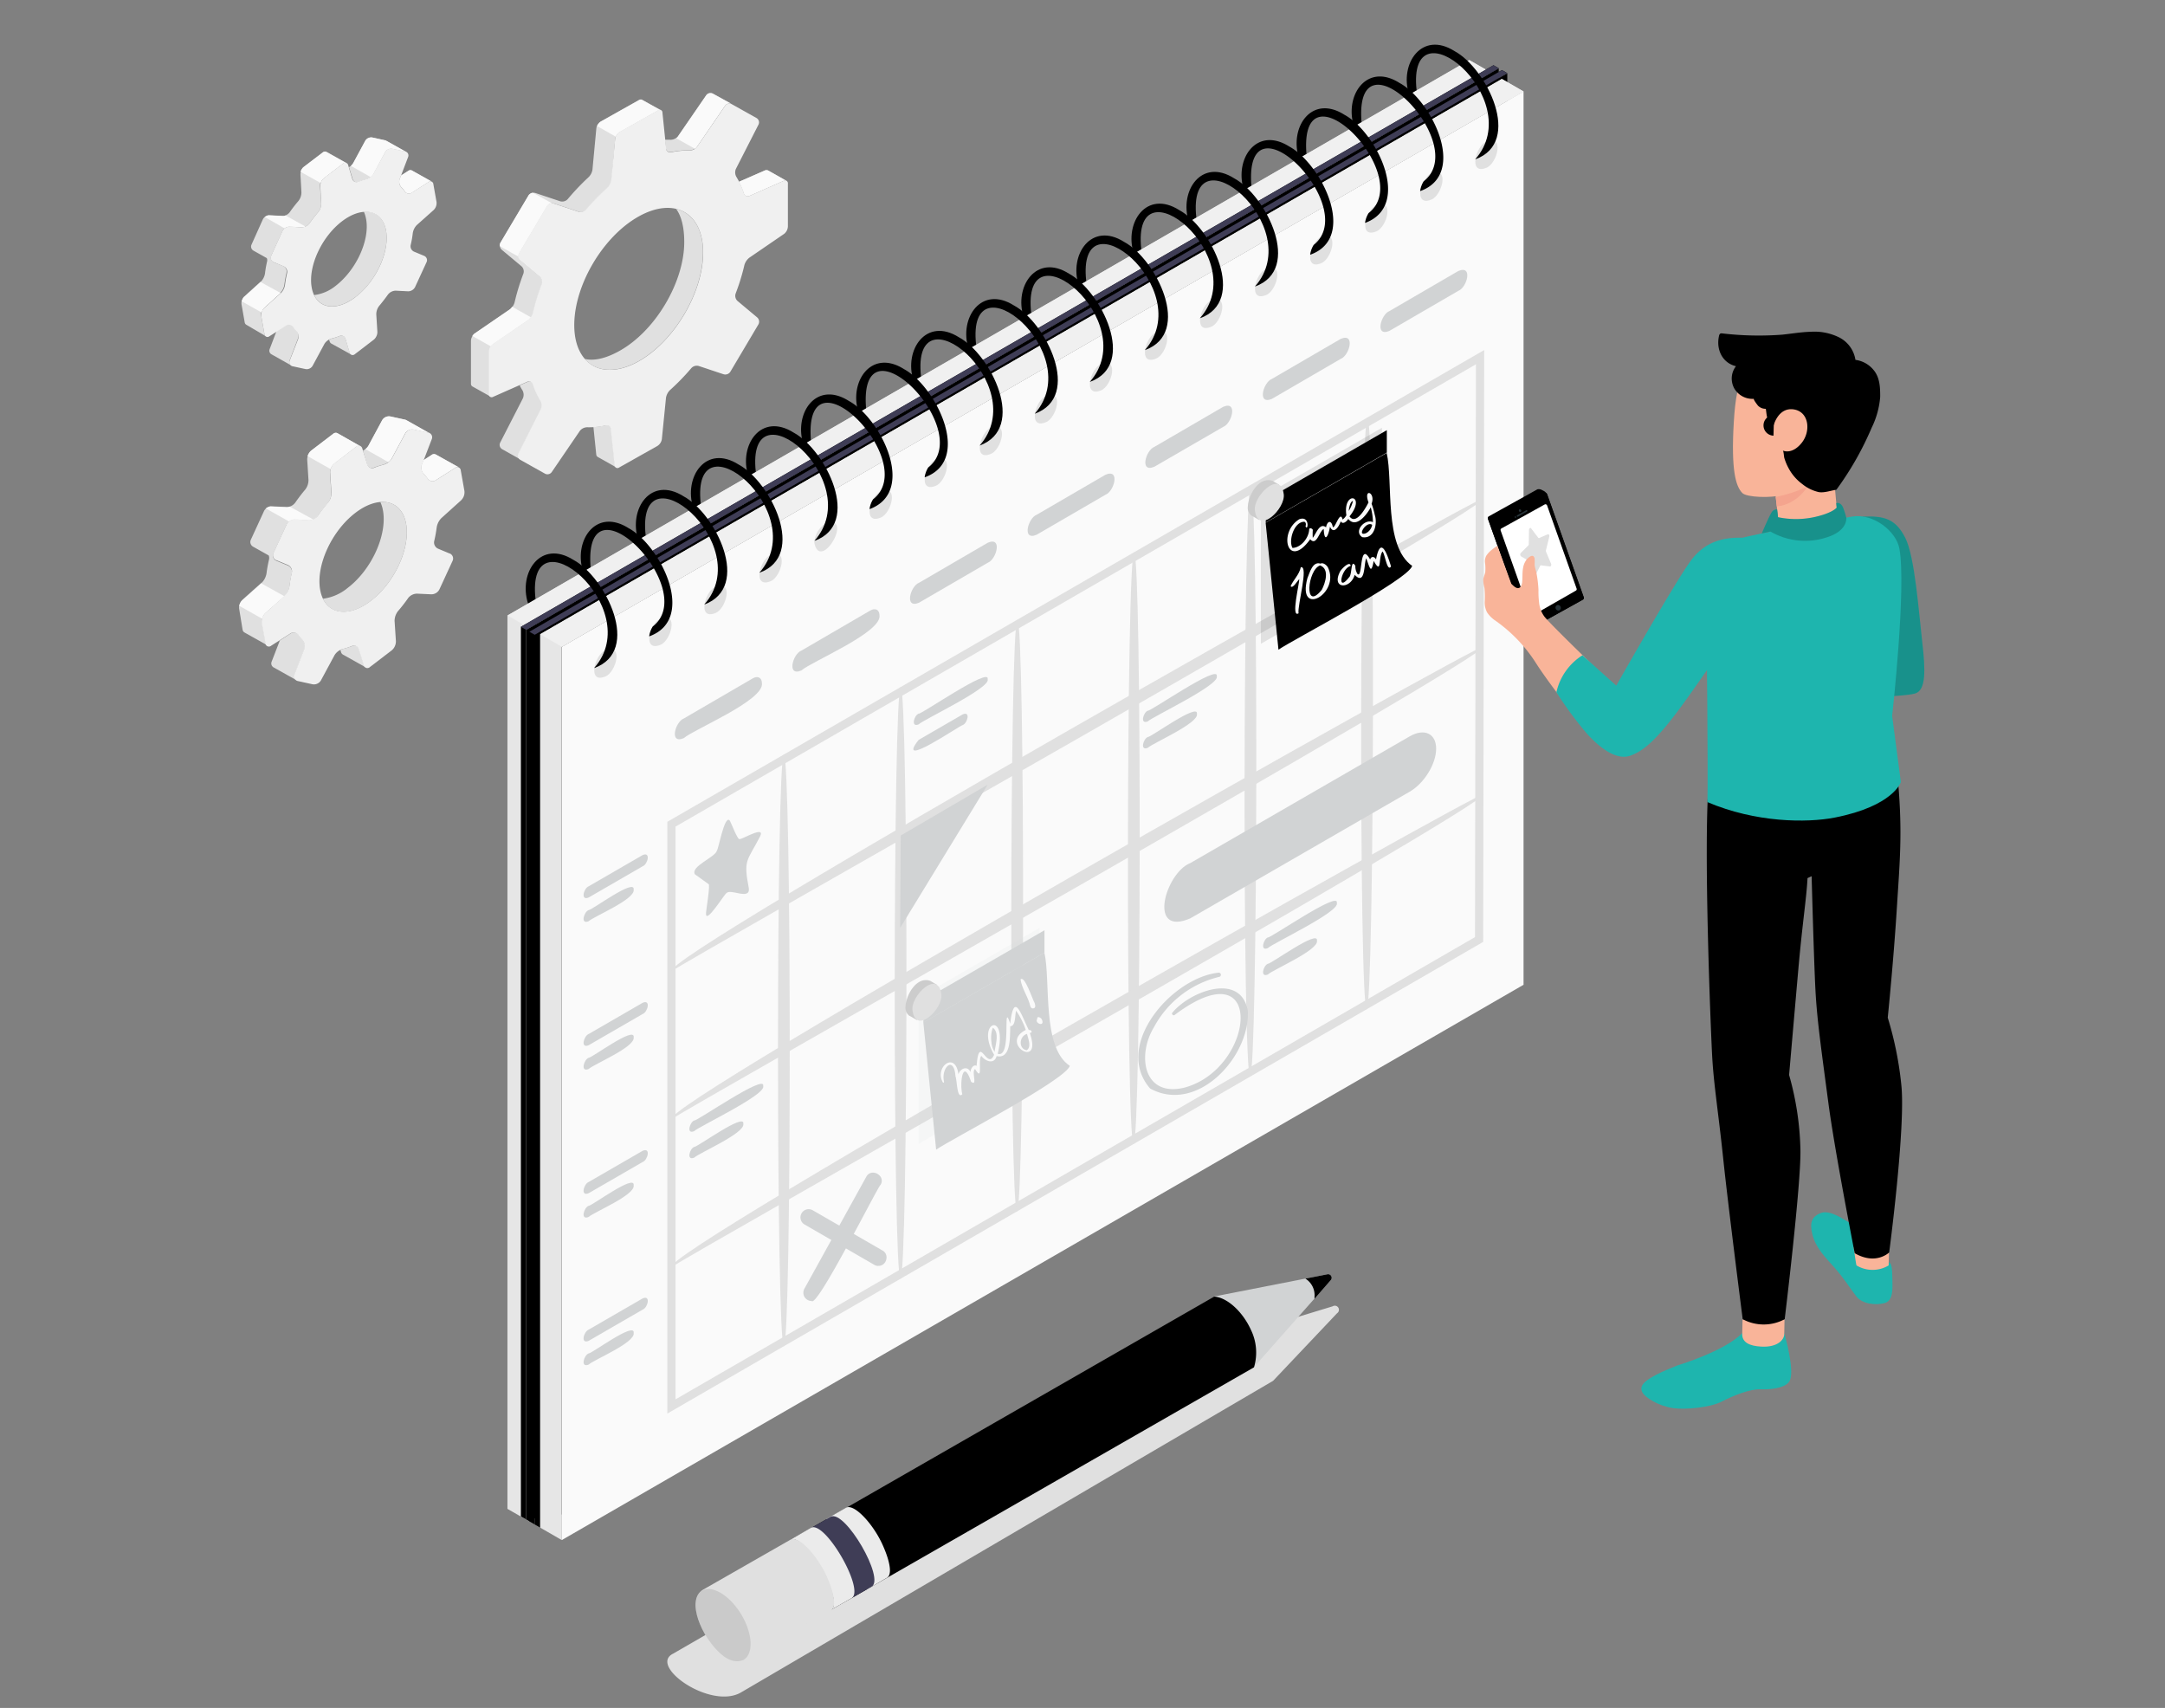  <!DOCTYPE svg PUBLIC "-//W3C//DTD SVG 1.1//EN" "http://www.w3.org/Graphics/SVG/1.1/DTD/svg11.dtd">
<svg id="bca8e3c2-2828-4942-b9d7-b99c472683a6" data-name="Layer 1" xmlns="http://www.w3.org/2000/svg" width="865.76" height="682.89" viewBox="0 0 865.76 682.89">
<rect x="0" y="0" width="865.76" height="682.89" fill="#808080" stroke="none"/>
<defs>
<style xmlns="http://www.w3.org/1999/xhtml">*, ::after, ::before { box-sizing: border-box; }
img, svg { vertical-align: middle; }
</style>
<style xmlns="http://www.w3.org/1999/xhtml">*, body, html { -webkit-font-smoothing: antialiased; }
img, svg { max-width: 100%; }
</style>
</defs>
<g id="af2c760f-7536-4c0e-b661-f18915b13f26" data-name="freepik--Gears--inject-27">
<g id="b2dd66c0-24b6-4814-9d61-150e78e151a9" data-name="freepik--gears--inject-27">
<path d="M164.72,68.18h0a1.36,1.36,0,0,0-1.4.12l-2.87,1.85-.64,1.64a3.28,3.28,0,0,0,.79,3.12,15,15,0,0,1,1.31,1.56,2,2,0,0,0,2.69.57l6.71-4.3a1.4,1.4,0,0,1,1.37-.13Zm-10.34,24c-.94-5.29-4.4-7.94-8.9-7.58a13.38,13.38,0,0,1,.94,3.1c1.48,8.38-4,20.28-12.19,26.58a17,17,0,0,1-8.62,3.7c2.71,5.62,9.52,6.15,16.61.72C150.42,112.44,155.87,100.54,154.38,92.16Zm.15-35.86h0a1.73,1.73,0,0,0-.53-.21L149,55a2.72,2.72,0,0,0-2.86,1.28l-4.77,8.84a4.13,4.13,0,0,1-1,1.19h0a7,7,0,0,1-.81.52l1.48,4.81a1.73,1.73,0,0,0,2.17,1.15l.22-.08a24.66,24.66,0,0,1,3.12-1,5.2,5.2,0,0,0,1.73-.9,4.14,4.14,0,0,0,1.08-1.2L154,60.76a2.79,2.79,0,0,1,2.87-1.28l5.07,1.1a2.3,2.3,0,0,1,.5.18Zm-14.25,85.34a1.39,1.39,0,0,1-.47-.74l-1.65-5.53a1.72,1.72,0,0,0-2.16-1.13,1.3,1.3,0,0,0-.3.13,22.32,22.32,0,0,1-3.1,1,4,4,0,0,0-1,.41l.23.71a1.4,1.4,0,0,0,.64.85h0ZM130.6,60.7a1.35,1.35,0,0,0-.56-.13,1.44,1.44,0,0,0-.93.34l-7.59,5.8a1.75,1.75,0,0,0-.29.26,1.5,1.5,0,0,0-.2.23,5.15,5.15,0,0,0-.67,1.16v.28h0a3,3,0,0,0-.21,1.18l.39,7.11a5.53,5.53,0,0,1-1.18,3.4,57,57,0,0,0-3.51,4.53,3.94,3.94,0,0,1-1.64,1.24,2.52,2.52,0,0,1-.66.2.91.91,0,0,1-.33,0,1.62,1.62,0,0,1-.44,0l-4.93-.23h-.11a1.41,1.41,0,0,0-.41,0,1.47,1.47,0,0,0-.35.08h0a3.12,3.12,0,0,0-.39.15,3.55,3.55,0,0,0-.7.43,2.93,2.93,0,0,0-.79,1L100.58,97.8a1.86,1.86,0,0,0,.76,2.4l5.35,3a2.18,2.18,0,0,1,.11,1.36,45.11,45.11,0,0,0-.83,4.76,5.94,5.94,0,0,1-1.64,3.28h-.09l-6.56,5.94a1.52,1.52,0,0,0-.33.34h0a1.45,1.45,0,0,0-.26.43,3.74,3.74,0,0,0-.51,2.38l1.26,7.12a1.39,1.39,0,0,0,.59,1l7.85,4.6a1.43,1.43,0,0,1-.56-1l-1.26-7.12a3.46,3.46,0,0,1,0-1.36,3.88,3.88,0,0,1,1.05-1.87l6.56-5.93h0a5.94,5.94,0,0,0,1.64-3.28,45.21,45.21,0,0,1,.86-4.76,2.37,2.37,0,0,0-1.12-2.62l-4-1.64a1.89,1.89,0,0,1-1-2.46l0-.07,4.58-10a2.72,2.72,0,0,1,.78-1,3.06,3.06,0,0,1,2-.71l4.93.23a3.29,3.29,0,0,0,1.41-.28,3.8,3.8,0,0,0,1.64-1.24,47.35,47.35,0,0,1,3.51-4.53,5.47,5.47,0,0,0,1.13-3.42l-.46-7a3.57,3.57,0,0,1,.18-1.22,4.09,4.09,0,0,1,1.27-1.92l7.61-5.81a1.3,1.3,0,0,1,1.5-.21Zm-11.37,74.47a3.17,3.17,0,0,0-.81-3.1,13.69,13.69,0,0,1-1.29-1.64,2,2,0,0,0-2.69-.61l-3.83,2.46-2.79,7.34a1.64,1.64,0,0,0,.67,2h0l8,4.5a1.66,1.66,0,0,1-.69-2Z" fill="#e0e0e0"/>
<path d="M112.22,117.15l-6.56,5.93a3.88,3.88,0,0,0-1,1.87l-8-4.47a4.18,4.18,0,0,1,.41-1,1.45,1.45,0,0,1,.26-.43h0a1.52,1.52,0,0,1,.33-.34l6.56-5.94Z" fill="#fafafa"/>
<path d="M122.15,90.57a3.62,3.62,0,0,1-1.41.28l-4.93-.23a3,3,0,0,0-2,.7l-7.93-4.54a3.87,3.87,0,0,1,.7-.43,2.74,2.74,0,0,1,.4-.15h0a1.3,1.3,0,0,1,.34-.08,1.41,1.41,0,0,1,.41,0h.12l4.92.23a1.62,1.62,0,0,0,.44,0h.33a2.19,2.19,0,0,0,.63-.2h0Z" fill="#fafafa"/>
<path d="M172.68,72.63a1.35,1.35,0,0,0-1.37.16l-6.72,4.3a2,2,0,0,1-2.7-.59,12.08,12.08,0,0,0-1.31-1.64,3.19,3.19,0,0,1-.79-3.1l.64-1.64,2.88-1.84a1.32,1.32,0,0,1,1.39-.13h0Z" fill="#fafafa"/>
<path d="M162.49,60.76a3,3,0,0,0-.5-.18l-5.07-1.1a2.79,2.79,0,0,0-2.87,1.28l-4.74,8.83a4,4,0,0,1-1.09,1.2l-7.95-4.49a4.13,4.13,0,0,0,1-1.19l4.77-8.83A2.75,2.75,0,0,1,149,55L154,56.1a1.75,1.75,0,0,1,.53.22h0Z" fill="#fafafa"/>
<path d="M138.58,65.24a1.3,1.3,0,0,0-1.5.22l-7.58,5.79a4,4,0,0,0-1.26,1.92l-8-4.45v-.28a5,5,0,0,1,.67-1.16,1.43,1.43,0,0,1,.2-.23,2.35,2.35,0,0,1,.29-.26L129,61a1.49,1.49,0,0,1,.94-.34,1.39,1.39,0,0,1,.56.13Z" fill="#fafafa"/>
<path d="M174.56,80.75l-1.26-7.1A1.21,1.21,0,0,0,172,72.51a1.25,1.25,0,0,0-.73.3l-6.72,4.28a2,2,0,0,1-2.7-.59,12.89,12.89,0,0,0-1.31-1.56,3.27,3.27,0,0,1-.79-3.11l3.43-9a1.63,1.63,0,0,0-.82-2.17,1.28,1.28,0,0,0-.42-.13l-5.06-1.1a2.75,2.75,0,0,0-2.85,1.3l-4.76,8.81a5,5,0,0,1-2.87,2.1,24.11,24.11,0,0,0-3.12,1,1.74,1.74,0,0,1-2.31-.84,2.18,2.18,0,0,1-.09-.23l-1.64-5.51a1.25,1.25,0,0,0-1.48-1,1.18,1.18,0,0,0-.65.34l-7.58,5.8a4.1,4.1,0,0,0-1.45,3.13l.36,7.07a5.44,5.44,0,0,1-1.18,3.4,54.78,54.78,0,0,0-3.51,4.53,4,4,0,0,1-3.09,1.53l-4.92-.23A3.11,3.11,0,0,0,113,92.26l-4.57,10a1.88,1.88,0,0,0,.9,2.52l.2.08,3.93,1.64a2.37,2.37,0,0,1,1.37,2.64,42.78,42.78,0,0,0-.86,4.76,5.81,5.81,0,0,1-1.64,3.28l-6.71,6a3.89,3.89,0,0,0-1.13,3.28l1.26,7.12a1.22,1.22,0,0,0,1.28,1.15,1.25,1.25,0,0,0,.72-.29l6.72-4.3a2,2,0,0,1,2.69.59,12.9,12.9,0,0,0,1.31,1.64,3.19,3.19,0,0,1,.79,3.1l-3.43,8.76a1.64,1.64,0,0,0,.91,2.14,1.78,1.78,0,0,0,.33.09l5.06,1.1a2.74,2.74,0,0,0,2.87-1.28l4.76-8.83a5,5,0,0,1,2.87-2.1,21.38,21.38,0,0,0,3.12-1,1.74,1.74,0,0,1,2.3.87,1.19,1.19,0,0,1,.08.2l1.64,5.53a1.28,1.28,0,0,0,2.13.66l7.59-5.81a4.06,4.06,0,0,0,1.42-3.12l-.44-7a5.5,5.5,0,0,1,1.18-3.4c1.23-1.45,2.41-3,3.51-4.53a4,4,0,0,1,3.09-1.53l4.92.25a3.14,3.14,0,0,0,2.79-1.64l4.61-10a1.85,1.85,0,0,0-.85-2.48l-.18-.08-3.94-1.64A2.36,2.36,0,0,1,164.22,98a37.91,37.91,0,0,0,.84-4.76,6,6,0,0,1,1.64-3.28l6.73-6A3.91,3.91,0,0,0,174.56,80.75Zm-32.36,38c-8.2,6.28-16.06,4.58-17.56-3.83s4-20.28,12.18-26.48,16.08-4.58,17.56,3.82S150.42,112.44,142.2,118.73Z" fill="#f0f0f0"/>
<path d="M174.33,181.76h0a1.66,1.66,0,0,0-1.64.13L169.41,184l-.72,1.94a3.69,3.69,0,0,0,.9,3.61,16.27,16.27,0,0,1,1.51,1.81,2.32,2.32,0,0,0,3.12.67l7.76-4.92a1.51,1.51,0,0,1,1.64-.17ZM162.4,209.48c-1.1-6.11-5.1-9.18-10.29-8.75a14.92,14.92,0,0,1,1.07,3.58c1.64,9.7-4.59,23.45-14.1,30.72a19.41,19.41,0,0,1-9.94,4.36c3.12,6.57,11,7.11,19.18.84C157.81,232.94,164.11,219.18,162.4,209.48Zm.17-41.44h0a2,2,0,0,0-.63-.25l-5.84-1.28a3.17,3.17,0,0,0-3.28,1.5l-5.51,10.21a4.73,4.73,0,0,1-1.22,1.34h0a5.19,5.19,0,0,1-.93.62l1.64,5.57a2,2,0,0,0,2.47,1.32,1.36,1.36,0,0,0,.28-.11,32.9,32.9,0,0,1,3.61-1.15,6.05,6.05,0,0,0,2.09-1.05,4.71,4.71,0,0,0,1.25-1.38l5.48-10.2a3.27,3.27,0,0,1,3.28-1.5l5.86,1.3a1.94,1.94,0,0,1,.57.2Zm-16.41,98.73a1.63,1.63,0,0,1-.54-.87l-2-6.39a2,2,0,0,0-2.47-1.34l-.29.11a25.41,25.41,0,0,1-3.59,1.15,4.83,4.83,0,0,0-1.15.48l.26.82a1.66,1.66,0,0,0,.76,1h0ZM135,173.23a1.46,1.46,0,0,0-.64-.17,1.7,1.7,0,0,0-1.07.41l-8.78,6.7a3.19,3.19,0,0,0-.33.31,2.85,2.85,0,0,0-.23.26,5.19,5.19,0,0,0-.77,1.33.41.41,0,0,1-.1.33h0a3.81,3.81,0,0,0-.23,1.38l.51,8.12a6.19,6.19,0,0,1-1.36,3.92,65.92,65.92,0,0,0-4,5.24,4.6,4.6,0,0,1-2.71,1.64,1.09,1.09,0,0,1-.36,0,2.17,2.17,0,0,1-.51,0l-5.63-.26h-.13a1.77,1.77,0,0,0-.46,0,1.26,1.26,0,0,0-.43.08h0a2.68,2.68,0,0,0-.47.18,4.16,4.16,0,0,0-.81.49,3.62,3.62,0,0,0-.9,1.12l-5.28,11.49a2.15,2.15,0,0,0,.88,2.77l6.26,3.51a2.63,2.63,0,0,1,.13,1.64,51.46,51.46,0,0,0-1,5.5,6.87,6.87,0,0,1-1.89,3.76h-.1l-7.68,6.86a3.6,3.6,0,0,0-.37.41h0a2.3,2.3,0,0,0-.32.49,4.26,4.26,0,0,0-.57,2.77L97,251.72a1.61,1.61,0,0,0,.67,1.11L106.9,258a1.48,1.48,0,0,1-.64-1.08l-1.46-8.21a3.5,3.5,0,0,1,.1-1.64,4.51,4.51,0,0,1,1.2-2.15l7.61-6.51h.1a6.9,6.9,0,0,0,1.91-3.75,47.1,47.1,0,0,1,1-5.51,2.74,2.74,0,0,0-1.64-3.05l-4.55-1.89a2.18,2.18,0,0,1-1.21-2.84l0-.08,5.29-11.49a3,3,0,0,1,.9-1.13,3.84,3.84,0,0,1,2.33-.82l5.64.28a3.81,3.81,0,0,0,1.64-.31,4.27,4.27,0,0,0,1.94-1.46q1.92-2.72,4.07-5.24a6.21,6.21,0,0,0,1.36-3.92l-.52-8.11a3.64,3.64,0,0,1,.21-1.39,4.63,4.63,0,0,1,1.46-2.22l8.73-6.78a1.67,1.67,0,0,1,1.74-.23Zm-13.13,86.09a3.75,3.75,0,0,0-.92-3.6,13.71,13.71,0,0,1-1.51-1.8,2.28,2.28,0,0,0-3.1-.69l-4.43,2.84-3.28,8.48a1.83,1.83,0,0,0,.78,2.3h0l9.28,5.18a1.86,1.86,0,0,1-.77-2.33Z" fill="#e0e0e0"/>
<path d="M113.71,238.38l-7.66,6.86a4.47,4.47,0,0,0-1.2,2.15l-9.19-5.17a6.2,6.2,0,0,1,.46-1.2,2.71,2.71,0,0,1,.31-.49h0a3.76,3.76,0,0,1,.38-.41l7.68-6.86Z" fill="#fafafa"/>
<path d="M125.2,207.66a3.86,3.86,0,0,1-1.64.31l-5.65-.28a3.82,3.82,0,0,0-2.33.82l-9.27-5.22a4.16,4.16,0,0,1,.81-.49,2.07,2.07,0,0,1,.47-.18h0a1.26,1.26,0,0,1,.43-.08,1.77,1.77,0,0,1,.46,0h.13l5.63.26a2.17,2.17,0,0,0,.51,0h.36a6.44,6.44,0,0,0,.74-.25h0Z" fill="#fafafa"/>
<path d="M183.54,186.88a1.51,1.51,0,0,0-1.64.18L174.14,192a2.29,2.29,0,0,1-3.12-.69,16.17,16.17,0,0,0-1.51-1.8,3.59,3.59,0,0,1-.9-3.59l.72-1.92,3.28-2.14a1.51,1.51,0,0,1,1.64-.15h0Z" fill="#fafafa"/>
<path d="M171.76,173.19a2,2,0,0,0-.58-.19l-5.86-1.3a3.3,3.3,0,0,0-3.28,1.49l-5.48,10.21a4.58,4.58,0,0,1-1.25,1.38l-9.2-5.2a4.59,4.59,0,0,0,1.21-1.35L152.84,168a3.17,3.17,0,0,1,3.28-1.49l5.84,1.28a2,2,0,0,1,.62.25h0Z" fill="#fafafa"/>
<path d="M144.12,178.38a1.63,1.63,0,0,0-1.74.23l-8.74,6.71a4.56,4.56,0,0,0-1.46,2.22L123,182.37a.44.44,0,0,1,.1-.33,4.67,4.67,0,0,1,.77-1.33,1.43,1.43,0,0,1,.23-.26,1.93,1.93,0,0,1,.33-.31l8.78-6.7a1.6,1.6,0,0,1,1.06-.41,1.38,1.38,0,0,1,.64.16Z" fill="#fafafa"/>
<path d="M185.72,196.32l-1.46-8.21a1.39,1.39,0,0,0-1.45-1.33,1.43,1.43,0,0,0-.86.35l-7.75,4.92a2.3,2.3,0,0,1-3.12-.69,15.25,15.25,0,0,0-1.51-1.81,3.66,3.66,0,0,1-.9-3.59l4-10.4a1.91,1.91,0,0,0-1-2.48,1.85,1.85,0,0,0-.4-.12l-5.86-1.26a3.18,3.18,0,0,0-3.28,1.49l-5.48,10.19a5.73,5.73,0,0,1-3.28,2.43,30,30,0,0,0-3.59,1.15A2,2,0,0,1,147,186c0-.09-.08-.18-.11-.27l-2-6.37a1.47,1.47,0,0,0-1.73-1.16,1.4,1.4,0,0,0-.74.39l-8.75,6.71a4.64,4.64,0,0,0-1.64,3.61l.52,8.11a6.21,6.21,0,0,1-1.36,3.92,64.32,64.32,0,0,0-4.07,5.25,4.56,4.56,0,0,1-3.56,1.76l-5.63-.28a3.62,3.62,0,0,0-3.28,1.93l-5.3,11.49a2.19,2.19,0,0,0,1.09,2.89l.09,0,4.55,1.89a2.75,2.75,0,0,1,1.64,3.05,49,49,0,0,0-1,5.52,6.84,6.84,0,0,1-2,3.8l-7.76,7a4.51,4.51,0,0,0-1.3,3.72l1.47,8.21a1.39,1.39,0,0,0,2.31,1l7.74-4.92a2.31,2.31,0,0,1,3.12.67,13.8,13.8,0,0,0,1.51,1.81,3.69,3.69,0,0,1,.91,3.59l-4,10.42a1.91,1.91,0,0,0,1.46,2.58l5.84,1.28a3.26,3.26,0,0,0,3.28-1.49l5.5-10.19a5.62,5.62,0,0,1,3.28-2.43,28,28,0,0,0,3.6-1.17,2,2,0,0,1,2.68,1,2.34,2.34,0,0,1,.09.24l2,6.39a1.48,1.48,0,0,0,2.48.75l8.75-6.69a4.76,4.76,0,0,0,1.64-3.63l-.53-8.11a6.35,6.35,0,0,1,1.36-3.92,63,63,0,0,0,4.07-5.23,4.56,4.56,0,0,1,3.56-1.76l5.63.26a3.59,3.59,0,0,0,3.29-1.93l5.3-11.49a2.19,2.19,0,0,0-1.1-2.89l-.09,0-4.54-1.89a2.71,2.71,0,0,1-1.64-3.05,54.1,54.1,0,0,0,1-5.5,6.76,6.76,0,0,1,1.9-3.74l7.76-7A4.48,4.48,0,0,0,185.72,196.32Zm-37.4,43.88c-9.5,7.27-18.59,5.3-20.3-4.42s4.58-23.45,14.08-30.72,18.58-5.28,20.3,4.42S157.81,232.94,148.32,240.2Z" fill="#f0f0f0"/>
<path d="M216.56,163.49a3.56,3.56,0,0,0-.2-3.28,28.72,28.72,0,0,1-3-6.56,1.65,1.65,0,0,0-2.05-1.1l-.22.08-3.28,1.45a18.12,18.12,0,0,0,1.08,1.92,3.62,3.62,0,0,1,.2,3.28L200,177a2,2,0,0,0,.8,2.6l7.44,4.16a2,2,0,0,1-.72-2.56Zm40.2-123.62a1.08,1.08,0,0,0-.47-.11,1.45,1.45,0,0,0-.76.21l-15.26,8.57-.23.15-.23.18-.21.19c-.14.16-.27.31-.4.48a3.6,3.6,0,0,0-.73,1.77l-1.55,16.51a5.33,5.33,0,0,1-1.64,3.1A94.06,94.06,0,0,0,227,79.65a3,3,0,0,1-3,.82l-9.84-3.28a1.84,1.84,0,0,0-.77-.1h0a.24.24,0,0,0-.12,0,.38.38,0,0,0-.15,0h-.28a2.18,2.18,0,0,0-.85.45.4.4,0,0,0-.16.13,1.16,1.16,0,0,0-.38.44L200.18,97a2.23,2.23,0,0,0-.25,1.39,2.14,2.14,0,0,0,.76,1.51l7.86,6.57a2.8,2.8,0,0,1,.75,2.94,88.44,88.44,0,0,0-3.52,11.48,5,5,0,0,1-.87,1.76,1.76,1.76,0,0,1-.27.34l-.24.3a6.82,6.82,0,0,1-.58.49l-13.93,9.55a.86.86,0,0,0-.26.2.92.92,0,0,0-.23.25,3.89,3.89,0,0,0-1.07,2.46v17.15a1.25,1.25,0,0,0,.54,1.1l7.52,4.21a1.22,1.22,0,0,1-.56-1.11V140.45a3.81,3.81,0,0,1,.61-1.9,3.73,3.73,0,0,1,.95-1L211.32,128a4.56,4.56,0,0,0,1.09-1.1,5.52,5.52,0,0,0,.87-1.79,88.44,88.44,0,0,1,3.52-11.48,2.8,2.8,0,0,0-.75-2.94l-7.86-6.56a2.2,2.2,0,0,1-.74-1.45,2,2,0,0,1,.25-1.38l11.2-18.89a2.37,2.37,0,0,1,1.88-1.1,2,2,0,0,1,.88.1l9.85,3.28a3,3,0,0,0,3-.83A88.38,88.38,0,0,1,243,75.11,5.41,5.41,0,0,0,244.64,72L246,55.6a2.8,2.8,0,0,1,.27-1,4,4,0,0,1,1.53-1.79l15.28-8.71A1.41,1.41,0,0,1,264.2,44Zm-10.32,147a1.28,1.28,0,0,1-.51-1l-1.47-14.41a1.64,1.64,0,0,0-1.83-1.44l-.23,0a29.07,29.07,0,0,1-5.1.67l1.13,11a1.22,1.22,0,0,0,.59,1h0Zm23.9-103.39c2.18,2.94,3.28,7.44,3.28,13.31,0,16-11.49,35.43-25.78,43.44-5.55,3.12-10.28,4.15-14,3.28,4.62,5.24,12.51,5.94,21.49.91,14.24-8,25.78-27.44,25.78-43.44C281.18,91.27,276.9,85.13,270.34,83.49ZM285.1,37.41a2.09,2.09,0,0,0-2.69.63L271.12,54.45a2.35,2.35,0,0,1-.42.47.87.87,0,0,1-.15.13l-.17.12a4,4,0,0,1-2.21.72,20.74,20.74,0,0,0-2.23,0l.36,3.5a1.63,1.63,0,0,0,1.82,1.43l.21,0a32.53,32.53,0,0,1,7.36-.72,3.77,3.77,0,0,0,2.19-.71,2.42,2.42,0,0,0,.74-.72l11.29-16.51a2.08,2.08,0,0,1,2.66-.62ZM307,68.07h-.25a1.43,1.43,0,0,0-.93.11L295.48,72.7a14.39,14.39,0,0,1,.7,1.42,13.64,13.64,0,0,1,.54,1.3.64.64,0,0,1,.1.26,11.72,11.72,0,0,1,.51,1.4,2.44,2.44,0,0,1,.1.24,1.75,1.75,0,0,0,.39.69l.2.17h.13a.94.94,0,0,0,.4.16h.13a1.43,1.43,0,0,0,.65,0h0a1,1,0,0,0,.3-.1l13.59-6a1.33,1.33,0,0,1,1,0,.54.54,0,0,1,.18,0Z" fill="#e0e0e0"/>
<path d="M292.59,41.63a2.07,2.07,0,0,0-2.66.62L278.64,58.76a2.54,2.54,0,0,1-.74.72l-7.5-4.21h0a1.78,1.78,0,0,0,.31-.23.87.87,0,0,0,.27-.27,1.16,1.16,0,0,0,.16-.21l11.29-16.41a2.08,2.08,0,0,1,2.69-.62Z" fill="#fafafa"/>
<path d="M212.32,126.88a4.34,4.34,0,0,1-1.08,1.1l-13.93,9.54a3.59,3.59,0,0,0-.95,1l-7.47-4.18a3,3,0,0,1,.43-.58,1,1,0,0,1,.23-.24.86.86,0,0,1,.26-.2l13.93-9.55.58-.49.24-.3.26-.34h0Z" fill="#fafafa"/>
<path d="M220.69,81.26a2.36,2.36,0,0,0-1.87,1.1l-11.21,18.89a2,2,0,0,0-.24,1.38l-7.5-4.2a2.2,2.2,0,0,1,.24-1.4l11.21-18.89a1.33,1.33,0,0,1,.38-.44.4.4,0,0,1,.16-.13,2.13,2.13,0,0,1,.86-.44h.42a.13.13,0,0,1,.12,0h0Z" fill="#fafafa"/>
<path d="M264.18,44.11a1.38,1.38,0,0,0-1.15.15l-15.26,8.58a3.93,3.93,0,0,0-1.53,1.79l-7.48-4.22a4.69,4.69,0,0,1,.44-.79c.13-.16.26-.32.4-.47l.21-.2.23-.18.23-.15,15.26-8.57a1.55,1.55,0,0,1,.76-.21,1,1,0,0,1,.47.12Z" fill="#fafafa"/>
<path d="M307,68.08l7.5,4.24a.28.28,0,0,0-.18,0,1.24,1.24,0,0,0-1,0l-13.59,6a1.62,1.62,0,0,1-1.85-.32,1.92,1.92,0,0,1-.4-.69,1.06,1.06,0,0,0-.09-.25,11.57,11.57,0,0,0-.51-1.39.79.79,0,0,0-.1-.27c-.16-.44-.35-.88-.54-1.29a14.63,14.63,0,0,0-.71-1.43l10.29-4.51a1.52,1.52,0,0,1,.94-.12l.24.1Z" fill="#fafafa"/>
<rect x="314.51" y="72.32" width="0.02" height="0.02" fill="#fafafa"/>
<path d="M315.07,90.55V73.42a1.14,1.14,0,0,0-1-1.28,1.17,1.17,0,0,0-.77.18l-13.59,6a1.63,1.63,0,0,1-2.16-.83,1.34,1.34,0,0,1-.07-.18,29,29,0,0,0-3-6.57,3.61,3.61,0,0,1-.21-3.2l9.06-17.75a2,2,0,0,0-.81-2.6l-9.84-5.51a2.07,2.07,0,0,0-2.71.61L278.69,58.75a3.7,3.7,0,0,1-2.94,1.42,31.3,31.3,0,0,0-7.35.73,1.65,1.65,0,0,1-2-1.19c0-.07,0-.14,0-.21l-1.49-14.42a1.13,1.13,0,0,0-1.06-1.21,1.17,1.17,0,0,0-.76.24l-15.26,8.58A4,4,0,0,0,246,55.46L244.42,72a5.36,5.36,0,0,1-1.64,3.08,92,92,0,0,0-8.48,8.73,3,3,0,0,1-3,.84l-9.85-3.28a2.41,2.41,0,0,0-2.75,1L207.5,101.27a2.28,2.28,0,0,0,.49,2.82l7.86,6.56a2.79,2.79,0,0,1,.76,2.94,86.64,86.64,0,0,0-3.53,11.49,5.5,5.5,0,0,1-2,2.87l-13.94,9.55a4,4,0,0,0-1.64,2.92v17.13a1.13,1.13,0,0,0,1.74,1.1l13.57-6a1.63,1.63,0,0,1,2.18.79,1,1,0,0,1,.09.22,28.8,28.8,0,0,0,3,6.57,3.56,3.56,0,0,1,.2,3.28l-9,17.77a2,2,0,0,0,.79,2.58l9.84,5.51a2.08,2.08,0,0,0,2.71-.6l11.27-16.51a3.8,3.8,0,0,1,3-1.43,31.29,31.29,0,0,0,7.35-.72,1.64,1.64,0,0,1,2,1.18c0,.07,0,.14,0,.21L245.75,186a1.16,1.16,0,0,0,1.15,1.15,1.14,1.14,0,0,0,.69-.23l15.26-8.59a3.91,3.91,0,0,0,1.82-2.77L266.33,159A5.54,5.54,0,0,1,268,155.9a90.64,90.64,0,0,0,8.47-8.73,2.93,2.93,0,0,1,3-.82l9.85,3.28a2.4,2.4,0,0,0,2.74-1l11.21-18.9a2.27,2.27,0,0,0-.48-2.82l-7.86-6.57a2.81,2.81,0,0,1-.77-2.94,84.06,84.06,0,0,0,3.53-11.48,5.79,5.79,0,0,1,1.95-2.88l13.95-9.55A4,4,0,0,0,315.07,90.55ZM255.4,144.46c-14.23,8-25.76,1.52-25.76-14.48s11.48-35.44,25.76-43.43S281.18,85,281.18,101,269.61,136.47,255.4,144.46Z" fill="#f0f0f0"/>
</g>
</g>
<path d="M596.23,29,211.65,251.09c0,38.66,0,326.87,0,357.2l-8.73-5V246.09L587.55,24Z" fill="#e6e6e6"/>
<path d="M596.23,29V331.83L224.65,546.35c-2.86,1.68-10.2,5.89-13,7.52V251.09Z" fill="#f0f0f0"/>
<polygon points="587.55 24.04 596.23 29.04 211.65 251.09 202.97 246.07 587.55 24.04" fill="#f0f0f0"/>
<path d="M599.35,27.3c-3.82,2.21-384.8,222.19-388.91,224.53V607.56l-2.14-1.23V250.62c4.27-2.44,384.9-222.23,388.93-224.55Z" fill="#000000" data-secondary="true"/>
<path d="M596.18,29.11l-384.53,222-1.21.69V607.56l1.26.73L599.33,385.1V27.35Z" fill="#000000" data-secondary="true"/>
<polygon points="597.22 26.09 599.35 27.3 210.44 251.85 208.3 250.62 597.22 26.09" fill="#3f3d56"/>
<path d="M602.75,29.26c-75,43.28-310.43,179.22-388.92,224.53V609.52l-2.13-1.23V252.57C216.08,250,596.6,30.38,600.63,28Z" fill="#000000" data-secondary="true"/>
<path d="M599.35,31.21C526.85,73.06,290,209.84,213.82,253.82v355.7l2.15,1.24,8.45-5.12L602.75,387.09V29.34Z" fill="#000000" data-secondary="true"/>
<polygon points="600.63 28.04 602.75 29.26 213.83 253.8 211.7 252.59 600.63 28.04" fill="#3f3d56"/>
<path d="M609.25,36.58l-9.9,5.72c-3.91,2.18-370.85,214.12-374.7,216.31V615.77l-8.67-5V253.61c6.13-3.54,378.72-218.67,384.58-222Z" fill="#e6e6e6"/>
<polygon points="600.57 31.55 609.25 36.56 224.66 258.61 215.98 253.59 600.57 31.55" fill="#f0f0f0"/>
<polygon points="224.65 258.61 224.65 615.77 609.25 393.74 609.25 36.56 224.65 258.61" fill="#fafafa"/>
<path d="M264.12,247.34c7.38-3.05,4.27,8.81,0,10.47C256.69,260.86,259.83,249,264.12,247.34Z" fill="#e0e0e0"/>
<path d="M251.35,211.17c-13.08-8.29-22.1,5-18.18,17.39l3-1.75c-3-38.85,44.14,8.75,24.86,23.68a9.7,9.7,0,0,0-1.43,3.95C278.87,247.53,264.1,218.05,251.35,211.17Z" fill="#000000" data-secondary="true"/>
<path d="M286.14,234.62c7.4-3,4.26,8.81,0,10.48C278.71,248.14,281.86,236.28,286.14,234.62Z" fill="#e0e0e0"/>
<path d="M273.37,198.45c-13.08-8.29-22.09,5-18.18,17.39l3-1.75c-4-36.71,44.81,3.42,23.43,27.63C300.72,234.68,286.14,205.35,273.37,198.45Z" fill="#000000" data-secondary="true"/>
<path d="M242.09,260c7.4-3.05,4.29,8.82,0,10.47C234.69,273.55,237.83,261.7,242.09,260Z" fill="#e0e0e0"/>
<path d="M229.33,223.87c-13.08-8.28-22.1,5-18.19,17.39l3-1.75c-4-36.7,44.85,3.4,23.42,27.62C256.87,260.27,242.08,230.73,229.33,223.87Z" fill="#000000" data-secondary="true"/>
<path d="M308.16,221.92c7.4-3.07,4.27,8.81,0,10.47C300.74,235.42,303.87,223.57,308.16,221.92Z" fill="#e0e0e0"/>
<path d="M295.39,185.75c-13.08-8.31-22.1,4.93-18.18,17.38l3-1.76c-4-36.68,44.82,3.41,23.44,27.64C322.92,222.12,308.13,192.61,295.39,185.75Z" fill="#000000" data-secondary="true"/>
<path d="M330.17,209.2c11.6-3.75-2,19.79-4.53,7.87A10,10,0,0,1,330.17,209.2Z" fill="#e0e0e0"/>
<path d="M317.42,173c-13.07-8.29-22.11,4.94-18.19,17.38l3-1.74c-4-36.69,44.82,3.4,23.44,27.62C344.94,209.41,330.15,179.89,317.42,173Z" fill="#000000" data-secondary="true"/>
<path d="M352.19,196.48c7.43-3,4.29,8.81,0,10.47C344.79,210,347.92,198.14,352.19,196.48Z" fill="#e0e0e0"/>
<path d="M339.44,160.31c-13.09-8.3-22.09,4.95-18.17,17.4l3-1.76c-3-38.82,44.14,8.7,24.87,23.68a9.81,9.81,0,0,0-1.43,3.94C366.82,196.55,352.19,167.2,339.44,160.31Z" fill="#000000" data-secondary="true"/>
<path d="M374.21,183.76c7.42-3,4.3,8.82,0,10.47C366.81,197.28,370,185.43,374.21,183.76Z" fill="#e0e0e0"/>
<path d="M361.51,147.59c-13.06-8.28-22.15,5-18.18,17.4l3-1.76c-3.07-38.83,44.15,8.71,24.86,23.68a10,10,0,0,0-1.43,3.94C389.07,184,374.16,154.46,361.51,147.59Z" fill="#000000" data-secondary="true"/>
<path d="M396.24,171c7.39-3,4.28,8.82,0,10.47C388.84,184.58,392,172.71,396.24,171Z" fill="#e0e0e0"/>
<path d="M383.49,134.87c-13.07-8.28-22.15,5-18.19,17.4l3-1.76c-4-36.68,44.82,3.37,23.44,27.64C410.84,171.09,396.25,141.78,383.49,134.87Z" fill="#000000" data-secondary="true"/>
<path d="M418.26,158.34c7.4-3.07,4.28,8.82,0,10.47C410.87,171.84,414,160,418.26,158.34Z" fill="#e0e0e0"/>
<path d="M405.51,122.16c-13.07-8.29-22.15,5-18.18,17.39l3-1.75c-4-36.66,44.82,3.35,23.43,27.63C433,158.53,418.24,129,405.51,122.16Z" fill="#000000" data-secondary="true"/>
<path d="M440.28,145.62c7.41-3,4.28,8.82,0,10.47C432.89,159.13,436,147.28,440.28,145.62Z" fill="#e0e0e0"/>
<path d="M427.53,109.45c-13-8.29-22.15,5-18.18,17.38l3-1.74c-4-36.68,44.82,3.34,23.43,27.62C455.1,145.81,440.19,116.33,427.53,109.45Z" fill="#000000" data-secondary="true"/>
<path d="M462.31,132.91c7.4-3,4.27,8.81,0,10.46C454.91,146.42,458,134.57,462.31,132.91Z" fill="#e0e0e0"/>
<path d="M449.56,96.74c-13.06-8.3-22.16,5-18.19,17.39l3-1.75c-4-36.66,44.83,3.34,23.44,27.61C477.07,133.11,462.29,103.6,449.56,96.74Z" fill="#000000" data-secondary="true"/>
<path d="M484.33,120.19c7.39-3,4.28,8.82,0,10.47C476.93,133.7,480.06,121.85,484.33,120.19Z" fill="#e0e0e0"/>
<path d="M471.56,84c-13.08-8.28-22.09,5-18.18,17.39l3-1.75c-4-36.7,44.85,3.4,23.42,27.62C499.05,120.4,484.33,90.88,471.56,84Z" fill="#000000" data-secondary="true"/>
<path d="M506.34,107.49c7.39-3.07,4.27,8.8,0,10.46C498.92,121,502,109.14,506.34,107.49Z" fill="#e0e0e0"/>
<path d="M493.57,71.32C480.5,63,471.46,76.26,475.39,88.7l3-1.76c-3.94-36.68,44.82,3.42,23.44,27.63C521.09,107.69,506.29,78.18,493.57,71.32Z" fill="#000000" data-secondary="true"/>
<path d="M528.34,94.77c7.43-3,4.29,8.81,0,10.47C521,108.28,524.06,96.43,528.34,94.77Z" fill="#e0e0e0"/>
<path d="M515.59,58.6c-13.07-8.29-22.11,4.94-18.18,17.38l3-1.74c-3-38.79,44,8.59,24.93,23.68a9.75,9.75,0,0,0-1.43,3.94C543.22,95,528.29,65.46,515.59,58.6Z" fill="#000000" data-secondary="true"/>
<path d="M550.37,82.05c7.42-3,4.29,8.81,0,10.47C543,95.56,546.1,83.71,550.37,82.05Z" fill="#e0e0e0"/>
<path d="M537.61,45.88c-13.08-8.28-22.1,4.95-18.18,17.4l3-1.76c-3-38.83,44.14,8.7,24.86,23.68a10,10,0,0,0-1.43,3.94C565,82.12,550.37,52.77,537.61,45.88Z" fill="#000000" data-secondary="true"/>
<path d="M572.39,69.33c7.41-3,4.29,8.82,0,10.47C565,82.85,568.12,71,572.39,69.33Z" fill="#e0e0e0"/>
<path d="M559.64,33.16c-13.07-8.28-22.15,5-18.19,17.4l3-1.76c-3-38.84,44.14,8.72,24.87,23.68a9.81,9.81,0,0,0-1.43,3.94C587.17,69.56,572.37,40,559.64,33.16Z" fill="#000000" data-secondary="true"/>
<path d="M594.41,56.61c7.4-3,4.28,8.82,0,10.47C587,70.15,590.15,58.28,594.41,56.61Z" fill="#e0e0e0"/>
<path d="M581.66,20.44c-13.06-8.28-22.15,5-18.18,17.4l3-1.76c-4-36.68,44.82,3.37,23.43,27.64C609.15,56.82,594.46,27.32,581.66,20.44Z" fill="#000000" data-secondary="true"/>
<path d="M273.47,287.26l27.5-16c2-1.19,3.7-.35,3.71,1.85,1.16,6.86-27.44,18.59-31.21,22C267.44,297.73,270.05,288.54,273.47,287.26Z" fill="#d1d3d4"/>
<path d="M320.49,260.12l27.5-16c2-1.17,3.69-.35,3.71,1.87,1.11,6.85-27.43,18.62-31.21,22.07C314.45,270.66,317.05,261.39,320.49,260.12Z" fill="#d1d3d4"/>
<path d="M367.52,233,395,217c6-2.58,3.47,6.7,0,8l-27.53,16C361.49,243.48,364.1,234.25,367.52,233Z" fill="#d1d3d4"/>
<path d="M414.55,205.82l27.51-16c6-2.59,3.5,6.7,0,8l-27.55,16C408.53,216.34,411.14,207.09,414.55,205.82Z" fill="#d1d3d4"/>
<path d="M461.62,178.67l27.5-16c6-2.59,3.49,6.69.05,8l-27.55,15.94C455.58,189.2,458.19,180,461.62,178.67Z" fill="#d1d3d4"/>
<path d="M508.62,151.5l27.5-16c6-2.58,3.5,6.71,0,8l-27.53,16C502.57,162,505.2,152.78,508.62,151.5Z" fill="#d1d3d4"/>
<path d="M555.65,124.36l27.5-16c6-2.54,3.47,6.66,0,7.94l-27.54,16C549.62,134.84,552.23,125.63,555.65,124.36Z" fill="#d1d3d4"/>
<path d="M590.21,145.69l-.38,229L270.14,559.5v-229l320-184.8m3.29-5.7L266.86,328.58V565.19L593.11,376.6l.4-236.61Z" fill="#e0e0e0"/>
<path d="M313.46,538.31c-3.13-1.24-3.13-235.47,0-236.72C316.59,302.84,316.59,537.07,313.46,538.31Z" fill="#e0e0e0"/>
<path d="M360.08,511.37c-3.13-1.25-3-235.48.1-236.73C363.31,275.89,363.21,510.12,360.08,511.37Z" fill="#e0e0e0"/>
<path d="M406.69,484.44c-3.13-1.25-3-235.5.16-236.74C410,248.94,409.82,483.19,406.69,484.44Z" fill="#e0e0e0"/>
<path d="M453.3,457.49c-3.14-1.25-2.91-235.49.21-236.74C456.64,222,456.42,456.23,453.3,457.49Z" fill="#e0e0e0"/>
<path d="M499.9,430.54c-3.13-1.24-2.84-235.47.28-236.72C503.32,195.07,503,429.3,499.9,430.54Z" fill="#e0e0e0"/>
<path d="M546.51,403.6c-3.14-1.25-2.8-235.48.33-236.72C550,168.11,549.63,402.37,546.51,403.6Z" fill="#e0e0e0"/>
<path d="M268.78,388.22c-7.6-3.82,323.25-190.36,324.47-189C595.19,203.46,270.31,386.19,268.78,388.22Z" fill="#e0e0e0"/>
<path d="M268.78,447.38C261.21,443.52,592,256.9,593.24,258.48,595,262.61,270.25,445.37,268.78,447.38Z" fill="#e0e0e0"/>
<path d="M268.78,506.52c-7.55-3.84,323.24-190.4,324.49-189C595.21,321.72,270.31,504.51,268.78,506.52Z" fill="#e0e0e0"/>
<g id="bb983a0d-58af-4bdf-b682-5be7f0817ed7" data-name="freepik--note--inject-27">
<polygon points="504.22 198.97 504.22 257.4 552.63 229.45 552.63 171.03 504.22 198.97" fill="#000000" opacity="0.1" style="isolation:isolate" data-secondary="true"/>
<path d="M564.72,226.27c-1.76,5.69-47.23,29.22-53.48,33.49L506.12,209l48.4-27.89C557.17,192.66,553.28,218.31,564.72,226.27Z" fill="#000000" data-secondary="true"/>
<polygon points="554.57 180.96 506.17 208.9 506.17 199.94 554.57 172 554.57 180.96" fill="#000000" data-secondary="true"/>
<polygon points="554.57 180.96 506.17 208.9 506.17 199.94 554.57 172 554.57 180.96" fill="#000000" opacity="0.1" style="isolation:isolate" data-secondary="true"/>
</g>
<path d="M549.76,205.87a32.23,32.23,0,0,0-1.28-4.47c1.73-4.55-3.41-6.54-1.23-.51-1.13,2.25-5,9.25-7.6,5.58,7-8.66-2.73-10.43-1.25-.44a5.63,5.63,0,0,1-1.51,1.71c-.85-3.55-2.53,2-3.49,2.87-.28.25-.32.28-.45,0-.58-2.86-2.21-2.32-2.67.23-2.61-2.05-4,2.65-5.32,4.2a24.2,24.2,0,0,1,0-2.95h0c.19-.75-1.4-1.26-1.43-.43-.13,3.37-3.24,7.31-6.68,7.42-1.68-3,.64-10.49,4.73-10.46.77.28.69,1.17.49,1.81,1,2.32,1.88-4.42-2.51-2.82-8.61,5.28-4.61,20.48,4.37,8,2.56,2.86,3.54-3.08,5.4-4.11h0c.31,6,1.94,2.68,2.52-.92,1.46,3.3,3.6-.05,4.3-2.14.82,1.45,2.45,0,3-.95,3.19,3.93,7.45-1.79,9-4.64a23.67,23.67,0,0,1,.87,5.92c-3.28-1.53-7.86,3.73-4.27,6C549.56,215.6,550.94,209.49,549.76,205.87Zm-10.11-3.38c.21-.82.58-2,1.39-2.2a13.63,13.63,0,0,1-1.67,4,10,10,0,0,1,.28-1.82Zm6.56,10.71c-3.84,1.51.2-5.08,2.5-3.35A4.62,4.62,0,0,1,546.21,213.2Z" fill="#fafafa"/>
<path d="M520.17,226.79c-.61,3-2.95,5-4.07,7.57.8,1.24,2.72-2.1,3.48-2.86v-.15c.07,2-3.48,15.92-.3,13.87C518.75,242.1,523.46,226,520.17,226.79Z" fill="#fafafa"/>
<path d="M531,226.82c-.57-.95-1.89-2-3-1.47-3.15-1-4.27,3.69-5.2,5.87C518.6,247.14,536.16,237.29,531,226.82Zm-2.43,9c-7.34,9.1-5.67-8.19-.67-9.73,3.87,1.4,2.1,7,.67,9.73Z" fill="#fafafa"/>
<path d="M556.26,226.49c-1.47-4.81-4.15-12.66-6-2.8-.59-1.17-1.87-1.44-2.36,0-4.43-7.78-2.87,8.08-5.09,5.76a5.82,5.82,0,0,1-.82-3.2h0c-1.93-3.2-1.2,3.72-2.56,4.62-4.93,6.37-3.23-3.56.68-4.59-.21-2.36-4,1.42-4.37,2.53-3.3,6.77,4.38,6.87,6,.95v.11c4.3,4.39,3.62-4.33,4.58-6.64,1.27,3.05,1.91,7.11,3,1.05,3.36,5.93,1.76-1.56,3.53-3.76C553.86,221.46,554.67,228.87,556.26,226.49Z" fill="#fafafa"/>
<path d="M499,202.47c.26-4.68,4.46-12.11,9.93-10.19l2.61,1.54c-1.91,4.22-2.1,9.49-6.81,12h0l-1.2,2.1-2.84-1.64h-.1A4,4,0,0,1,499,202.47Z" fill="#ccc"/>
<path d="M513.34,197.5c.89,5.73-10.17,16.65-11.52,6.64C501,198.47,512,187.57,513.34,197.5Z" fill="#e0e0e0"/>
<g id="b60d2a1e-98b4-4854-8c1c-51c5959d0e0b" data-name="freepik--note--inject-27">
<polygon points="367.32 398.94 367.32 457.36 415.72 429.41 415.72 370.99 367.32 398.94" fill="#d1d3d4" opacity="0.1" style="isolation:isolate"/>
<path d="M427.81,426.16c-1.76,5.7-47.22,29.23-53.46,33.5l-5.12-50.88,48.41-27.89C420.24,392.2,416.5,418.74,427.81,426.16Z" fill="#d1d3d4"/>
<polygon points="417.67 380.92 369.26 408.87 369.26 399.9 417.67 371.96 417.67 380.92" fill="#d1d3d4"/>
<polygon points="417.67 380.92 369.26 408.87 369.26 399.9 417.67 371.96 417.67 380.92" fill="#d1d3d4" opacity="0.1" style="isolation:isolate"/>
</g>
<path d="M411.78,413c1.36,0,.67-1.42-.38-1.15-3.17-6.46-5.9-15.7-7.43-2.53h0c-3.31-10.26.93,14.08-5,12h0c4.32-17.59-9.15-12.79-1.43.41-2.88,6.67-6-8.87-7,4.44-1.32-.78-2.55,1.37-2.43,2.55-1.14-2.78-4.15-1.53-4.84.82-1.26-9.63-9.85-2.68-6.14,3.36.33.05.44-.24.35-.54-1.19-5.54,4-10.53,4.61-2,.64,1.4.56,9.42,2.72,7.14-1.11-4.35.24-14.8,3.51-5,2.82,2.14,0-4.14,1.6-5.07,3.39,5.62,1-3.68,2.49-5.27,1.6,2.23,5.24,3.52,6.12.1,5.93,1.36,5.28-8.11,5.47-11.92,2.3-.13,1.76-4.41,2.34-6.22a30.74,30.74,0,0,1,3.86,7.68C399.37,417.26,417.13,427.94,411.78,413Zm-15.31,3.66a12,12,0,0,1,.55-5.75c2.81,2,1,6.88.71,9.65A8.18,8.18,0,0,1,396.47,416.63Zm14.13,3.28c-3.38-.58-3.11-5.62.09-6.56C411.14,415.24,412.57,418.58,410.6,419.91Z" fill="#fafafa"/>
<path d="M413.76,401.09c-.94-1.63-4-11.19-5.66-9.51.49,3.45,2.63,6.4,3.63,9.7.24.81.33,2,1.44,1.91S414,401.86,413.76,401.09Z" fill="#fafafa"/>
<path d="M416.83,408.24a1.23,1.23,0,0,0-.23-.62h0c-.21-.72-2-1.56-1.8-.25C413.6,409.05,417.4,410.54,416.83,408.24Z" fill="#fafafa"/>
<path d="M362.1,402.45c.24-4.69,4.44-12.22,9.93-10.26l2.63,1.56c-2,4.28-2,9.34-6.81,12h0l-1.18,2.1-2.86-1.64h-.1A4,4,0,0,1,362.1,402.45Z" fill="#ccc"/>
<path d="M376.43,397.48c.84,5.71-10.19,16.54-11.52,6.56C364,398.26,375.07,387.44,376.43,397.48Z" fill="#e0e0e0"/>
<path d="M476,345.08l87.72-50.66c5.84-3.37,10.58-1.13,10.58,4.92s-4.74,13.84-10.58,17.2L476,367.18C458.73,374.68,466,349,476,345.08Z" fill="#d1d3d4"/>
<path d="M351.27,506.16a3.06,3.06,0,0,1-1.64-.44l-27.9-16.13a3.28,3.28,0,1,1,3.29-5.68L352.91,500c2.88,1.55,1.62,6.22-1.64,6.12Z" fill="#d1d3d4"/>
<path d="M324.56,520.18a3.31,3.31,0,0,1-2.88-4.93l24.73-44.73c2-3.74,7.87-.52,5.75,3.18h0C351,474.4,326.79,523,324.56,520.18Z" fill="#d1d3d4"/>
<path d="M499,404.22c-2.77-15.73-23.17-7.84-30.15.64-.57.44.26,1.35.82,1,36.76-27.69,32.42,21.32,4,29-16.45,4-19.06-12.87-12.23-24.12a40.27,40.27,0,0,1,26.31-20.21.87.87,0,0,0-.33-1.64c-18.88,1.9-42.42,29.24-27.49,46.33C478.67,445.51,499.86,422.69,499,404.22Z" fill="#d1d3d4"/>
<path d="M291.75,328c.38.24,3.26,8.21,4.06,7.47.89.23,10.45-5.65,8.12-1-5.21,10.07-6.75,9.06-4.45,20.83.37,4.71-7.44-.17-9,1.84-.5-.11-8.31,12.7-8.15,8.09-.14-.4,1.86-11.94,1-11.74l-5.47-3.94c-1.8-3.14,8.29-6.87,8.81-9.43C287.37,339.41,289.67,325.88,291.75,328Z" fill="#d1d3d4"/>
<path d="M367.35,285.34c.83.52,28.72-18.94,27.61-13.77,1.42,3.45-26,16.3-27.6,18.06C364.13,291,365.52,286,367.35,285.34Z" fill="#d1d3d4"/>
<path d="M367.35,295.83,385,285.62c3.23-1.4,1.83,3.59,0,4.27C383.87,290,357.74,308.08,367.35,295.83Z" fill="#d1d3d4"/>
<path d="M459,284.15c.83.51,28.69-18.95,27.58-13.77,1.42,3.44-25.93,16.29-27.58,18.05C455.78,289.8,457.18,284.83,459,284.15Z" fill="#d1d3d4"/>
<path d="M459,294.68c.95.3,20.43-14,19.64-9.21C479.41,289.19,461,297.08,459,299,455.77,300.35,457.18,295.36,459,294.68Z" fill="#d1d3d4"/>
<path d="M277.61,448c.82.51,28.7-18.94,27.58-13.79,1.42,3.45-25.93,16.29-27.58,18.05C274.37,453.69,275.78,448.72,277.61,448Z" fill="#d1d3d4"/>
<path d="M277.61,458.57c.95.31,20.42-14,19.64-9.2.75,3.71-17.68,11.6-19.64,13.49C274.38,464.22,275.77,459.25,277.61,458.57Z" fill="#d1d3d4"/>
<path d="M507,374.81c.82.51,28.71-18.93,27.59-13.78,1.42,3.45-25.94,16.29-27.59,18.05C503.81,380.47,505.22,375.49,507,374.81Z" fill="#d1d3d4"/>
<path d="M507,385.35c.95.3,20.43-14,19.64-9.21.76,3.72-17.67,11.61-19.64,13.49C503.81,391,505.2,386,507,385.35Z" fill="#d1d3d4"/>
<polygon points="360.18 334.08 394.96 313.73 359.97 370.99 360.18 334.08" fill="#d1d3d4"/>
<path d="M235.4,354.37,257,341.88c3.36-1.45,2,3.77,0,4.48L235.4,358.85C232,360.27,233.48,355.08,235.4,354.37Z" fill="#d1d3d4"/>
<path d="M235.4,363.87c1.06.22,18.64-13,18-8.16.64,3.9-15.87,10.65-18,12.62C232,369.79,233.48,364.58,235.4,363.87Z" fill="#d1d3d4"/>
<path d="M235.4,413.43,257,400.94c3.36-1.45,2,3.77,0,4.48L235.4,417.91C232,419.35,233.48,414.15,235.4,413.43Z" fill="#d1d3d4"/>
<path d="M235.4,422.93c1.06.22,18.64-13,18-8.16.64,3.9-15.87,10.67-18,12.64C232,428.84,233.48,423.64,235.4,422.93Z" fill="#d1d3d4"/>
<path d="M235.4,472.6,257,460.12c3.36-1.45,2,3.77,0,4.48L235.4,477.08C232,478.51,233.48,473.32,235.4,472.6Z" fill="#d1d3d4"/>
<path d="M235.4,482.11c1.06.22,18.64-13,18-8.16.64,3.9-15.87,10.65-18,12.62C232,488,233.48,482.82,235.4,482.11Z" fill="#d1d3d4"/>
<path d="M235.4,531.63,257,519.14c3.37-1.46,2,3.78,0,4.48L235.4,536.11C232,537.54,233.48,532.35,235.4,531.63Z" fill="#d1d3d4"/>
<path d="M235.4,541.13c1.06.23,18.65-13,18-8.15.64,3.9-15.87,10.65-18,12.62C232,547,233.48,541.85,235.4,541.13Z" fill="#d1d3d4"/>
<path id="ba626ce5-8abd-4b97-a49e-8ae0da633a86" data-name="freepik--shadow--inject-27" d="M269.09,661.23c-9.73,4.92,14.77,22.27,27,15.59l213-124.72,25.56-27a1.64,1.64,0,1,0-1.74-2.79h0l-49.31,15Z" fill="#e0e0e0"/>
<path d="M485.54,518.37l45.38-8.89a1.41,1.41,0,0,1,1.26,2.33L501.4,546.66Z" fill="#d1d3d4"/>
<path d="M532.18,511.81a1.42,1.42,0,0,0-1.33-2.32L522,511.23h0a7.77,7.77,0,0,1,3.66,7.24v.81Z" fill="#000000" data-secondary="true"/>
<path d="M332.25,643.72l3.73-2.14,4.48-2.54,161-92.34a20.65,20.65,0,0,0-1.26-15.05c-3.28-7.21-9.47-12.9-14.64-13.23l-160.82,92.3-8.57,4.92C321.82,612.75,338,640.76,332.25,643.72Z" fill="#000000" data-secondary="true"/>
<path d="M346.41,635.66l8.21-4.78c2.45-1.29,1.05-7.3-1.82-13.52-3.78-8.2-11.23-16.25-14.48-14.54l-6.1,3.51-2.17,1.3c3.29-1.72,10.7,6.27,14.48,14.54,2.74,6,4.13,11.75,2.05,13.33h0A.52.52,0,0,1,346.41,635.66Z" fill="#ebebeb"/>
<path d="M348.48,634.44c5.68-3-10.6-31-16.29-28l-8.31,4.74c5.7-3,22,25,16.28,28Z" fill="#3f3d56"/>
<path d="M332.25,643.72l8.21-4.68c5.61-2.92-9.85-30.11-15.81-28.32a1.09,1.09,0,0,0-.34.13l-8.21,4.77C321.82,612.75,338,640.76,332.25,643.72Z" fill="#ebebeb"/>
<path d="M297.51,663.62l34.78-19.9c2.44-1.27,1.09-7.21-1.65-13.39-3.75-8.29-11.17-16.41-14.44-14.77h0l-35.1,20.07c-6.92,4-.56,19,7.17,25.76C291.21,663.93,294.43,665.05,297.51,663.62Z" fill="#e0e0e0"/>
<path d="M299.55,652.84c-2-7.84-8.34-15.52-14.18-17.18a5.7,5.7,0,0,0-5.2.7c-5.24,4.93.85,18.68,8.2,25,2.81,2.5,6,3.61,9,2.3C299.91,662.16,300.91,658.16,299.55,652.84Z" opacity="0.1" style="isolation:isolate"/>
<path d="M755.37,504.7c1.08.43,1.31,2.53,1.37,6.67,0,3.13.61,8.61-3.08,9.63s-9.06.33-11.34-2.68c-2.86-3.75-4.76-7-8.85-11.63-3.54-4-7.4-7.71-8.74-13.21-1.22-4.93,0-7.09,3.28-8.45,4.68-1.87,11.81,4.74,15.43,5.84C746.57,491.82,754.23,504.26,755.37,504.7Z" fill="#1eb5ae" data-primary="true"/>
<path d="M755.37,500.86l-.12,5.09a12.46,12.46,0,0,1-12.85,0c-.21-.49-1.16-7.3-1.16-7.3Z" fill="#f9b499"/>
<path d="M713.5,533.14s1.35,4.45,2,8.34c.56,3.08,1.33,8.2.22,10.52s-5.37,3.69-11.87,3.49c-4.22-.13-10.85,2.58-15.41,4.93s-14.37,3.28-19.28,2.61c-5.78-.81-11.68-4.3-12.57-6.72s.41-4.92,14.19-10.38c.12,0,19.11-5.75,25.87-12.89Z" fill="#1eb5ae" data-primary="true"/>
<path d="M713.62,527.56s-.1,3.78-.13,5.93-2.65,5.31-9.23,4.92c-4.62-.26-7.82-1.64-7.56-5.38l.13-5.5Z" fill="#f9b499"/>
<path d="M760.29,433.5a138.54,138.54,0,0,0-5.4-26.6s2.33-22.8,3.68-44.43c1.47-23.37,2.83-35.39-1.76-69.15,0,0-71.65-6.43-73.6,20.58s.82,95.92,1.44,107.81,2.45,22.44,4.47,41.75c2,19.06,7.77,64,7.77,64a17.77,17.77,0,0,0,16.79,0s6.57-53.94,6.29-67.66a117.72,117.72,0,0,0-4.53-30s1.94-22.27,3.64-41.63,3.28-28.64,3.73-37.08l1.64-.75s.9,33.48,1.52,45.37,2.27,23.34,5.21,45.48c2.54,19.2,10.5,59.88,10.5,59.88,8.52,4.92,13.78-.3,13.78-.3S762.18,450.15,760.29,433.5Z" fill="#000000" data-secondary="true"/>
<polygon points="709.91 197.07 712.7 221.8 736.07 220.62 733.46 191.75 709.91 197.07" fill="#f9b499"/>
<path d="M744.86,206.57c8.7-.41,13.13.91,17,8.4s5.45,29.92,6.79,41.47,1.65,19.7-3,20.89S742.35,279,742.35,279Z" fill="#1eb5ae" data-primary="true"/>
<path d="M744.86,206.57c8.7-.41,13.13.91,17,8.4s5.45,29.92,6.79,41.47,1.65,19.7-3,20.89S742.35,279,742.35,279Z" opacity="0.2"/>
<path d="M759.55,219.36c-1.26-6.93-10.37-14.2-18.89-12.82l-5.77,1c-1,4.16-12.43,6.77-23.32,4.21-3.29.85-14.1,2.88-16.82,3.79-7.85,2.59-11.07,10.3-12.3,35.84,0,0,.63,57.81.33,69.33,19.33,8.21,39.62,8.37,50.87,6.19,23.46-4.58,26.49-14.2,26.49-14.2l-3.49-26.45S762.39,235,759.55,219.36Z" fill="#1eb5ae" data-primary="true"/>
<path d="M710.83,205.23l.18,1.56a35,35,0,0,0,14.34,0c7.58-1.65,9.12-3.84,9.12-3.84l-.16-1.78s1.89-.69,2.89,2.22a36.24,36.24,0,0,1,1.1,3.54s.87,5.32-8.06,8A27.63,27.63,0,0,1,708,212.53l-3.49.74s3-7,3.93-8.39a2.36,2.36,0,0,1,2.2-1.21Z" fill="#1eb5ae" data-primary="true"/>
<path d="M710.83,205.23l.18,1.56a35,35,0,0,0,14.34,0c7.58-1.65,9.12-3.84,9.12-3.84l-.16-1.78s1.89-.69,2.89,2.22a36.24,36.24,0,0,1,1.1,3.54s.87,5.32-8.06,8A27.63,27.63,0,0,1,708,212.53l-3.49.74s3-7,3.93-8.39a2.36,2.36,0,0,1,2.2-1.21Z" opacity="0.2"/>
<path d="M611.71,250.29l-.71-.38a3.11,3.11,0,0,1-1.33-1.33L595,207.41a.79.79,0,0,1,.42-1l0,0,19.4-10.78a2.6,2.6,0,0,1,1.79.29l.71.36a3.08,3.08,0,0,1,1.32,1.35l14.64,41.17a.8.8,0,0,1-.44,1.05h0L613.5,250.59A2.83,2.83,0,0,1,611.71,250.29Z" fill="#000000" data-secondary="true"/>
<path d="M613.35,250.62a3.09,3.09,0,0,1-1.64-.33l-.71-.38a3,3,0,0,1-1.33-1.34L595,207.41a1,1,0,0,1,0-.64l2.79,1.46a.88.88,0,0,0,0,.64L612.46,250A.88.88,0,0,0,613.35,250.62Z" fill="#000000" data-secondary="true"/>
<path d="M597.82,208.87,612.48,250a.84.84,0,0,0,1,.56l19.4-10.79a.79.79,0,0,0,.46-1v0l-14.64-41.17a.83.83,0,0,0-1-.54L598.28,207.8a.83.83,0,0,0-.46,1.07Z" fill="#000000" data-secondary="true"/>
<path d="M600.53,211.22l17.27-9.57a.71.71,0,0,1,.88.48l11.78,33.18a.69.69,0,0,1-.39.9l-17.2,9.85a.7.7,0,0,1-.88-.46h0l-11.87-33.42a.7.7,0,0,1,.34-.93S600.51,211.23,600.53,211.22Z" fill="#fff"/>
<path d="M607.52,203.7a.56.56,0,0,1,.74.25.5.5,0,0,1-.13.7.1.1,0,0,1,0,0,.57.57,0,0,1-.73-.35.59.59,0,0,1,.17-.64Z" fill="#263238"/>
<path d="M606.74,206c1-.51,2.64-1.48,3.56-2a.34.34,0,0,1,.46.13.33.33,0,0,1-.14.44l-3.57,2a.35.35,0,0,1-.45-.13.31.31,0,0,1,.09-.43Z" fill="#263238"/>
<path d="M605.83,206.47a.34.34,0,0,1,.43.14.31.31,0,0,1-.1.42.32.32,0,0,1-.42-.19A.34.34,0,0,1,605.83,206.47Z" fill="#263238"/>
<path d="M622.7,241.94a1.12,1.12,0,0,1,1.38.72,1.05,1.05,0,0,1-.58,1.39l0,0a1.12,1.12,0,0,1-1.4-.72,1.08,1.08,0,0,1,.62-1.4Z" fill="#263238"/>
<path d="M612.28,211.25l2.81,3.71a.37.37,0,0,0,.42.15l3.47-1.5c.36-.16.69.41.56,1l-1.3,5.28a1,1,0,0,0,0,.68l2,4.79c.22.51,0,1.16-.41,1.12l-3.61-.43a.38.38,0,0,0-.37.26l-2.22,4.47c-.23.45-.71.29-.8-.28l-.92-5.57a.78.78,0,0,0-.3-.51l-3.4-2a1,1,0,0,1-.09-1.3l3-3a.92.92,0,0,0,.22-.57l.09-5.73C611.56,211.17,612,210.86,612.28,211.25Z" fill="#e0e0e0"/>
<path d="M694.75,215.52c-10.7.92-15.27,2.87-23.29,17.34C662.74,248.58,646,277,643.87,280.6c-3,4.92-3.51,12.59-1,17.18,2.38,4.29,9.85,6.24,18.5-3.44,10.19-11.49,29.14-39.62,29.14-39.62S706.68,233.49,694.75,215.52Z" fill="#d1d3d4"/>
<path d="M647.35,301.06c-8.2-1-27.34-27-32.82-35.44a60.44,60.44,0,0,0-16.59-17.5,11.91,11.91,0,0,1-3.28-3.28,8.6,8.6,0,0,1-.94-4.13,35.17,35.17,0,0,0-.1-5.62,14,14,0,0,1-.49-3.28c.1-1.06.64-2.05.82-3.12a18.38,18.38,0,0,0-.13-3.92,4.86,4.86,0,0,1,.51-2.54,10.2,10.2,0,0,1,1.74-2,22.66,22.66,0,0,1,2.72-2l2.83,7.75,2.72,7.41c1,1,2.77,2.86,3.92.92a3.79,3.79,0,0,0,.44-1.64c.2-1.89,0-3.82.38-5.68a7.35,7.35,0,0,1,1.41-3.28c.5-.59,2-2,2.76-1.25a1.54,1.54,0,0,1,.43.86,24.86,24.86,0,0,1,0,2.59c.14,1.1.54,2.2.75,3.28a46.51,46.51,0,0,1,.79,6.76,34.18,34.18,0,0,0,.25,5,11.25,11.25,0,0,0,2,5.41c2.13,3.06,30.71,30.43,30.71,30.43Z" fill="#f9b499"/>
<path d="M696.8,215c-6.49-.17-14.26.87-20.3,8.7s-30.17,50.44-30.17,50.44L632.8,262a23.54,23.54,0,0,0-10.41,14.77,146.68,146.68,0,0,0,12.26,16.64c5.73,6.28,12.11,10.63,17.35,8.71s10.56-6.09,21.84-21.77,23.58-34.22,23.58-34.22S705.18,227.91,696.8,215Z" fill="#1eb5ae" data-primary="true"/>
<path d="M710.52,202.49l-.43-3.79s8-1.54,12.9-4.46C723,194.24,718.9,201.65,710.52,202.49Z" fill="#f4a48e"/>
<path d="M709.65,142.31c-11.8,2.48-15.22,7.68-16.32,26.42-1.16,19.59.84,25.75,3.4,28.39,1.74,1.77,11.49,2.1,16.26.75,6.11-1.64,19.88-6.56,26.26-16.41,7.6-11.6,9.58-27.3,1.46-33.75C729.35,138.63,714.45,141.29,709.65,142.31Z" fill="#f9b499"/>
<path d="M692.6,150.07a8.24,8.24,0,0,0,.91,5.22,8.42,8.42,0,0,0,7.9,4.17c-.54,0,1.49,2.64,1.64,2.79a4.26,4.26,0,0,0,3.08,1.2c.43,2.62.23,5.36,3.15,6.56,0,0,1.86-7.24,8-6.32s7,8.75,3.11,13.49-7.44,3-7.47,2.94c.34.18.47,2.49.59,2.92a21.43,21.43,0,0,0,1.64,4,19,19,0,0,0,5.53,6.47,16.08,16.08,0,0,0,6.66,3.25c2.22.36,4.81-.64,7-.94A123.52,123.52,0,0,0,748.47,171a34,34,0,0,0,3.4-12.37c0-3.5-.1-7.24-2.25-10.19a11.35,11.35,0,0,0-7.65-4.56,12.14,12.14,0,0,0-6.56-9,22.23,22.23,0,0,0-11.26-2.23c-3.87.1-7.71.77-11.48,1.16a125.06,125.06,0,0,1-23.93-.5,1.35,1.35,0,0,0-.84.09,1.32,1.32,0,0,0-.47.86c-1.25,5.33,1.23,10.84,6.77,12.16A8,8,0,0,0,692.6,150.07Z" fill="#000000" data-secondary="true"/>
<path d="M709.2,174.19l.22-8.2a4.1,4.1,0,0,0-.22,8.2Z" fill="#000000" data-secondary="true"/>
</svg>